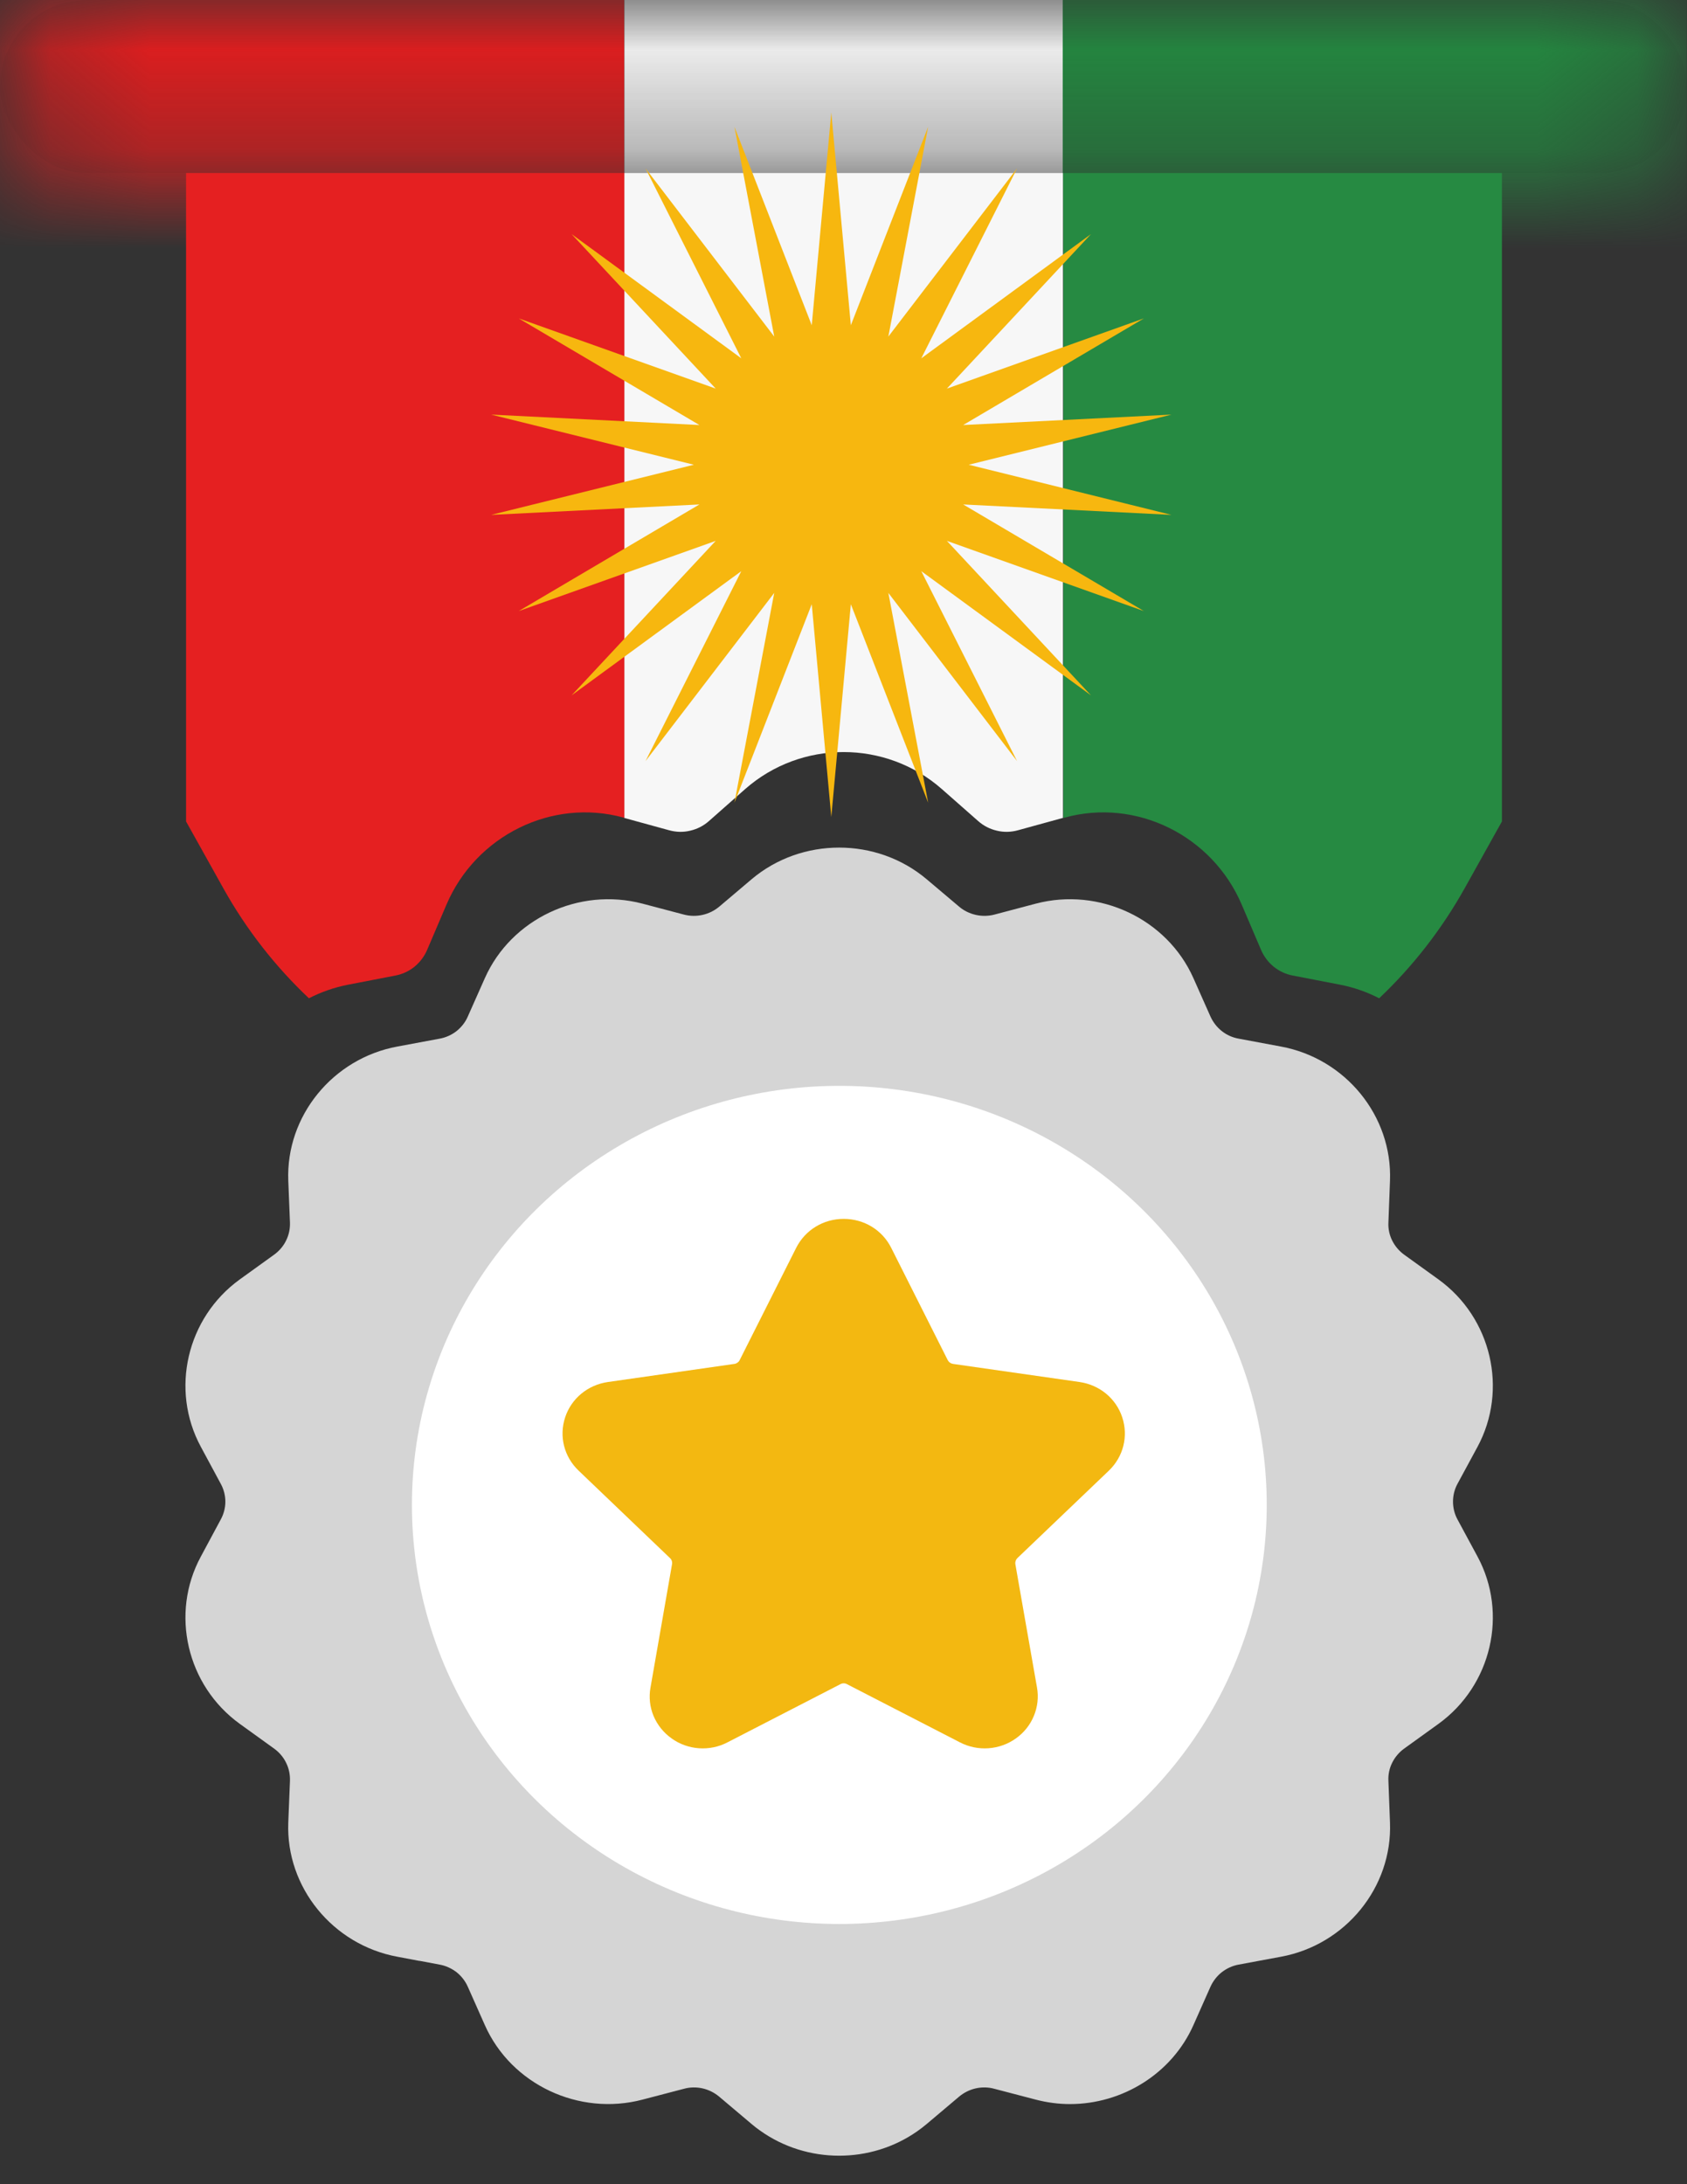 <svg width="17" height="22" viewBox="0 0 17 22" fill="none" xmlns="http://www.w3.org/2000/svg">
<rect x="0" y="0" width="17" height="22" fill="#333333" stroke="none"/>
<mask id="mask0_277_100458" style="mask-type:alpha" maskUnits="userSpaceOnUse" x="0" y="0" width="17" height="2">
<rect width="17" height="1.742" rx="0.871" fill="#F3B811"/>
</mask>
<g mask="url(#mask0_277_100458)">
<path d="M0 0H6.29V6.531V9.579C3.845 9.579 1.52 8.446 0 6.531V0Z" fill="#E52021"/>
<rect x="6.292" width="4.42" height="9.579" fill="#F7F7F7"/>
<path d="M10.709 0H16.998V6.531C15.478 8.446 13.154 9.579 10.709 9.579V6.531V0Z" fill="#268A42"/>
<rect width="17" height="1.742" rx="0.871" fill="black" fill-opacity="0.05"/>
</g>
<path fill-rule="evenodd" clip-rule="evenodd" d="M6.295 1.743H1.875V8.274L2.25 8.946C2.483 9.364 2.775 9.736 3.113 10.055C3.236 9.992 3.369 9.945 3.509 9.918L3.985 9.826C4.055 9.813 4.121 9.782 4.177 9.737C4.233 9.691 4.277 9.632 4.305 9.566L4.499 9.112C4.796 8.415 5.563 8.037 6.283 8.235L6.295 8.238V1.743Z" fill="#E52021"/>
<path fill-rule="evenodd" clip-rule="evenodd" d="M10.712 1.743H6.292V8.239L6.744 8.363C6.813 8.382 6.886 8.384 6.955 8.367C7.025 8.351 7.09 8.318 7.144 8.27L7.51 7.947C8.075 7.451 8.926 7.451 9.49 7.947L9.857 8.27C9.911 8.318 9.976 8.351 10.046 8.367C10.115 8.384 10.188 8.382 10.257 8.363L10.712 8.238V1.743Z" fill="#F7F7F7"/>
<path fill-rule="evenodd" clip-rule="evenodd" d="M15.135 1.743H10.715V8.239L10.73 8.235C11.449 8.037 12.216 8.415 12.513 9.112L12.707 9.566C12.735 9.632 12.779 9.691 12.835 9.737C12.891 9.782 12.957 9.813 13.027 9.826L13.503 9.918C13.643 9.945 13.775 9.992 13.898 10.055C14.235 9.736 14.527 9.363 14.76 8.946L15.135 8.274V1.743Z" fill="#268A42"/>
<path d="M8.377 1.133L8.574 3.276L9.353 1.277L8.952 3.39L10.249 1.696L9.284 3.609L10.994 2.358L9.542 3.914L11.527 3.207L9.706 4.281L11.805 4.176L9.762 4.681L11.805 5.186L9.706 5.081L11.527 6.155L9.542 5.448L10.994 7.004L9.284 5.753L10.249 7.666L8.952 5.972L9.353 8.085L8.574 6.086L8.377 8.229L8.18 6.086L7.401 8.085L7.802 5.972L6.505 7.666L7.47 5.753L5.76 7.004L7.212 5.448L5.227 6.155L7.048 5.081L4.949 5.186L6.992 4.681L4.949 4.176L7.048 4.281L5.227 3.207L7.212 3.914L5.76 2.358L7.47 3.609L6.505 1.696L7.802 3.39L7.401 1.277L8.18 3.276L8.377 1.133Z" fill="#F7B70F"/>
<path fill-rule="evenodd" clip-rule="evenodd" d="M14.687 15.304C14.657 15.249 14.642 15.187 14.642 15.125C14.642 15.063 14.657 15.001 14.687 14.946L14.889 14.573C15.199 13.998 15.03 13.273 14.496 12.887L14.149 12.637C14.098 12.6 14.057 12.551 14.029 12.495C14.001 12.439 13.988 12.377 13.991 12.315L14.007 11.892C14.032 11.242 13.56 10.661 12.907 10.541L12.484 10.462C12.421 10.451 12.362 10.425 12.313 10.386C12.263 10.347 12.224 10.296 12.198 10.239L12.026 9.852C11.761 9.256 11.078 8.933 10.437 9.102L10.021 9.212C9.959 9.228 9.895 9.229 9.833 9.215C9.771 9.201 9.713 9.173 9.665 9.132L9.338 8.856C8.835 8.431 8.077 8.431 7.574 8.856L7.248 9.132C7.199 9.173 7.142 9.201 7.08 9.215C7.018 9.229 6.953 9.228 6.892 9.212L6.475 9.102C5.834 8.933 5.151 9.256 4.886 9.852L4.714 10.239C4.689 10.297 4.649 10.347 4.6 10.386C4.55 10.425 4.491 10.451 4.429 10.462L4.005 10.541C3.353 10.661 2.88 11.242 2.905 11.892L2.922 12.315C2.924 12.377 2.911 12.439 2.883 12.495C2.856 12.551 2.814 12.6 2.763 12.637L2.416 12.887C1.882 13.273 1.713 13.998 2.024 14.573L2.225 14.946C2.255 15.001 2.271 15.063 2.271 15.125C2.271 15.187 2.255 15.249 2.225 15.304L2.024 15.678C1.713 16.252 1.882 16.977 2.416 17.363L2.763 17.613C2.814 17.65 2.856 17.699 2.883 17.755C2.911 17.811 2.924 17.873 2.922 17.936L2.905 18.358C2.88 19.008 3.353 19.589 4.005 19.709L4.227 19.751L4.227 19.75L4.429 19.788C4.491 19.799 4.55 19.826 4.6 19.864C4.649 19.903 4.689 19.954 4.714 20.011L4.886 20.398C5.151 20.995 5.834 21.317 6.475 21.148L6.892 21.039C6.953 21.022 7.018 21.021 7.08 21.035C7.142 21.049 7.199 21.078 7.247 21.118L7.574 21.394C7.601 21.417 7.629 21.439 7.658 21.459L7.658 21.459L7.658 21.459C7.894 21.628 8.175 21.713 8.456 21.713C8.733 21.713 9.009 21.631 9.243 21.467L9.243 21.467C9.276 21.444 9.307 21.42 9.338 21.394L9.665 21.118C9.713 21.078 9.77 21.049 9.832 21.035C9.894 21.021 9.959 21.022 10.02 21.039L10.437 21.148C10.552 21.178 10.668 21.193 10.782 21.193C11.309 21.193 11.808 20.888 12.026 20.398L12.198 20.011C12.224 19.954 12.263 19.903 12.313 19.864C12.362 19.826 12.421 19.799 12.483 19.788L12.671 19.753L12.671 19.753L12.671 19.753L12.908 19.709C13.56 19.589 14.032 19.008 14.007 18.358L13.991 17.936C13.988 17.873 14.001 17.811 14.029 17.755C14.057 17.699 14.098 17.65 14.149 17.613L14.496 17.363C15.03 16.977 15.199 16.252 14.889 15.678L14.687 15.304Z" fill="#D5D5D5"/>
<ellipse cx="8.458" cy="15.158" rx="4.307" ry="4.221" fill="white"/>
<path d="M11.174 14.813C11.32 14.673 11.372 14.467 11.309 14.276C11.246 14.085 11.08 13.949 10.878 13.92L9.605 13.738C9.593 13.736 9.582 13.732 9.573 13.725C9.563 13.719 9.556 13.71 9.55 13.699L8.981 12.569C8.891 12.389 8.707 12.277 8.502 12.277C8.297 12.277 8.114 12.389 8.023 12.569L7.454 13.699C7.449 13.71 7.441 13.719 7.431 13.725C7.422 13.732 7.411 13.737 7.399 13.738L6.127 13.92C5.924 13.949 5.758 14.085 5.695 14.276C5.632 14.467 5.684 14.673 5.831 14.813L6.751 15.693C6.769 15.709 6.776 15.733 6.772 15.756L6.555 16.998C6.538 17.094 6.548 17.193 6.586 17.284C6.624 17.374 6.687 17.453 6.768 17.51C6.848 17.568 6.944 17.602 7.043 17.609C7.143 17.616 7.242 17.596 7.33 17.55L8.468 16.964C8.479 16.958 8.491 16.955 8.502 16.955C8.514 16.955 8.526 16.958 8.536 16.964L9.674 17.55C9.763 17.596 9.862 17.616 9.961 17.609C10.061 17.602 10.156 17.568 10.237 17.51C10.318 17.453 10.381 17.374 10.418 17.284C10.456 17.193 10.467 17.094 10.45 16.998L10.232 15.756C10.23 15.744 10.231 15.733 10.235 15.722C10.238 15.711 10.245 15.701 10.253 15.693L11.174 14.813Z" fill="#F3B811"/>
</svg>
